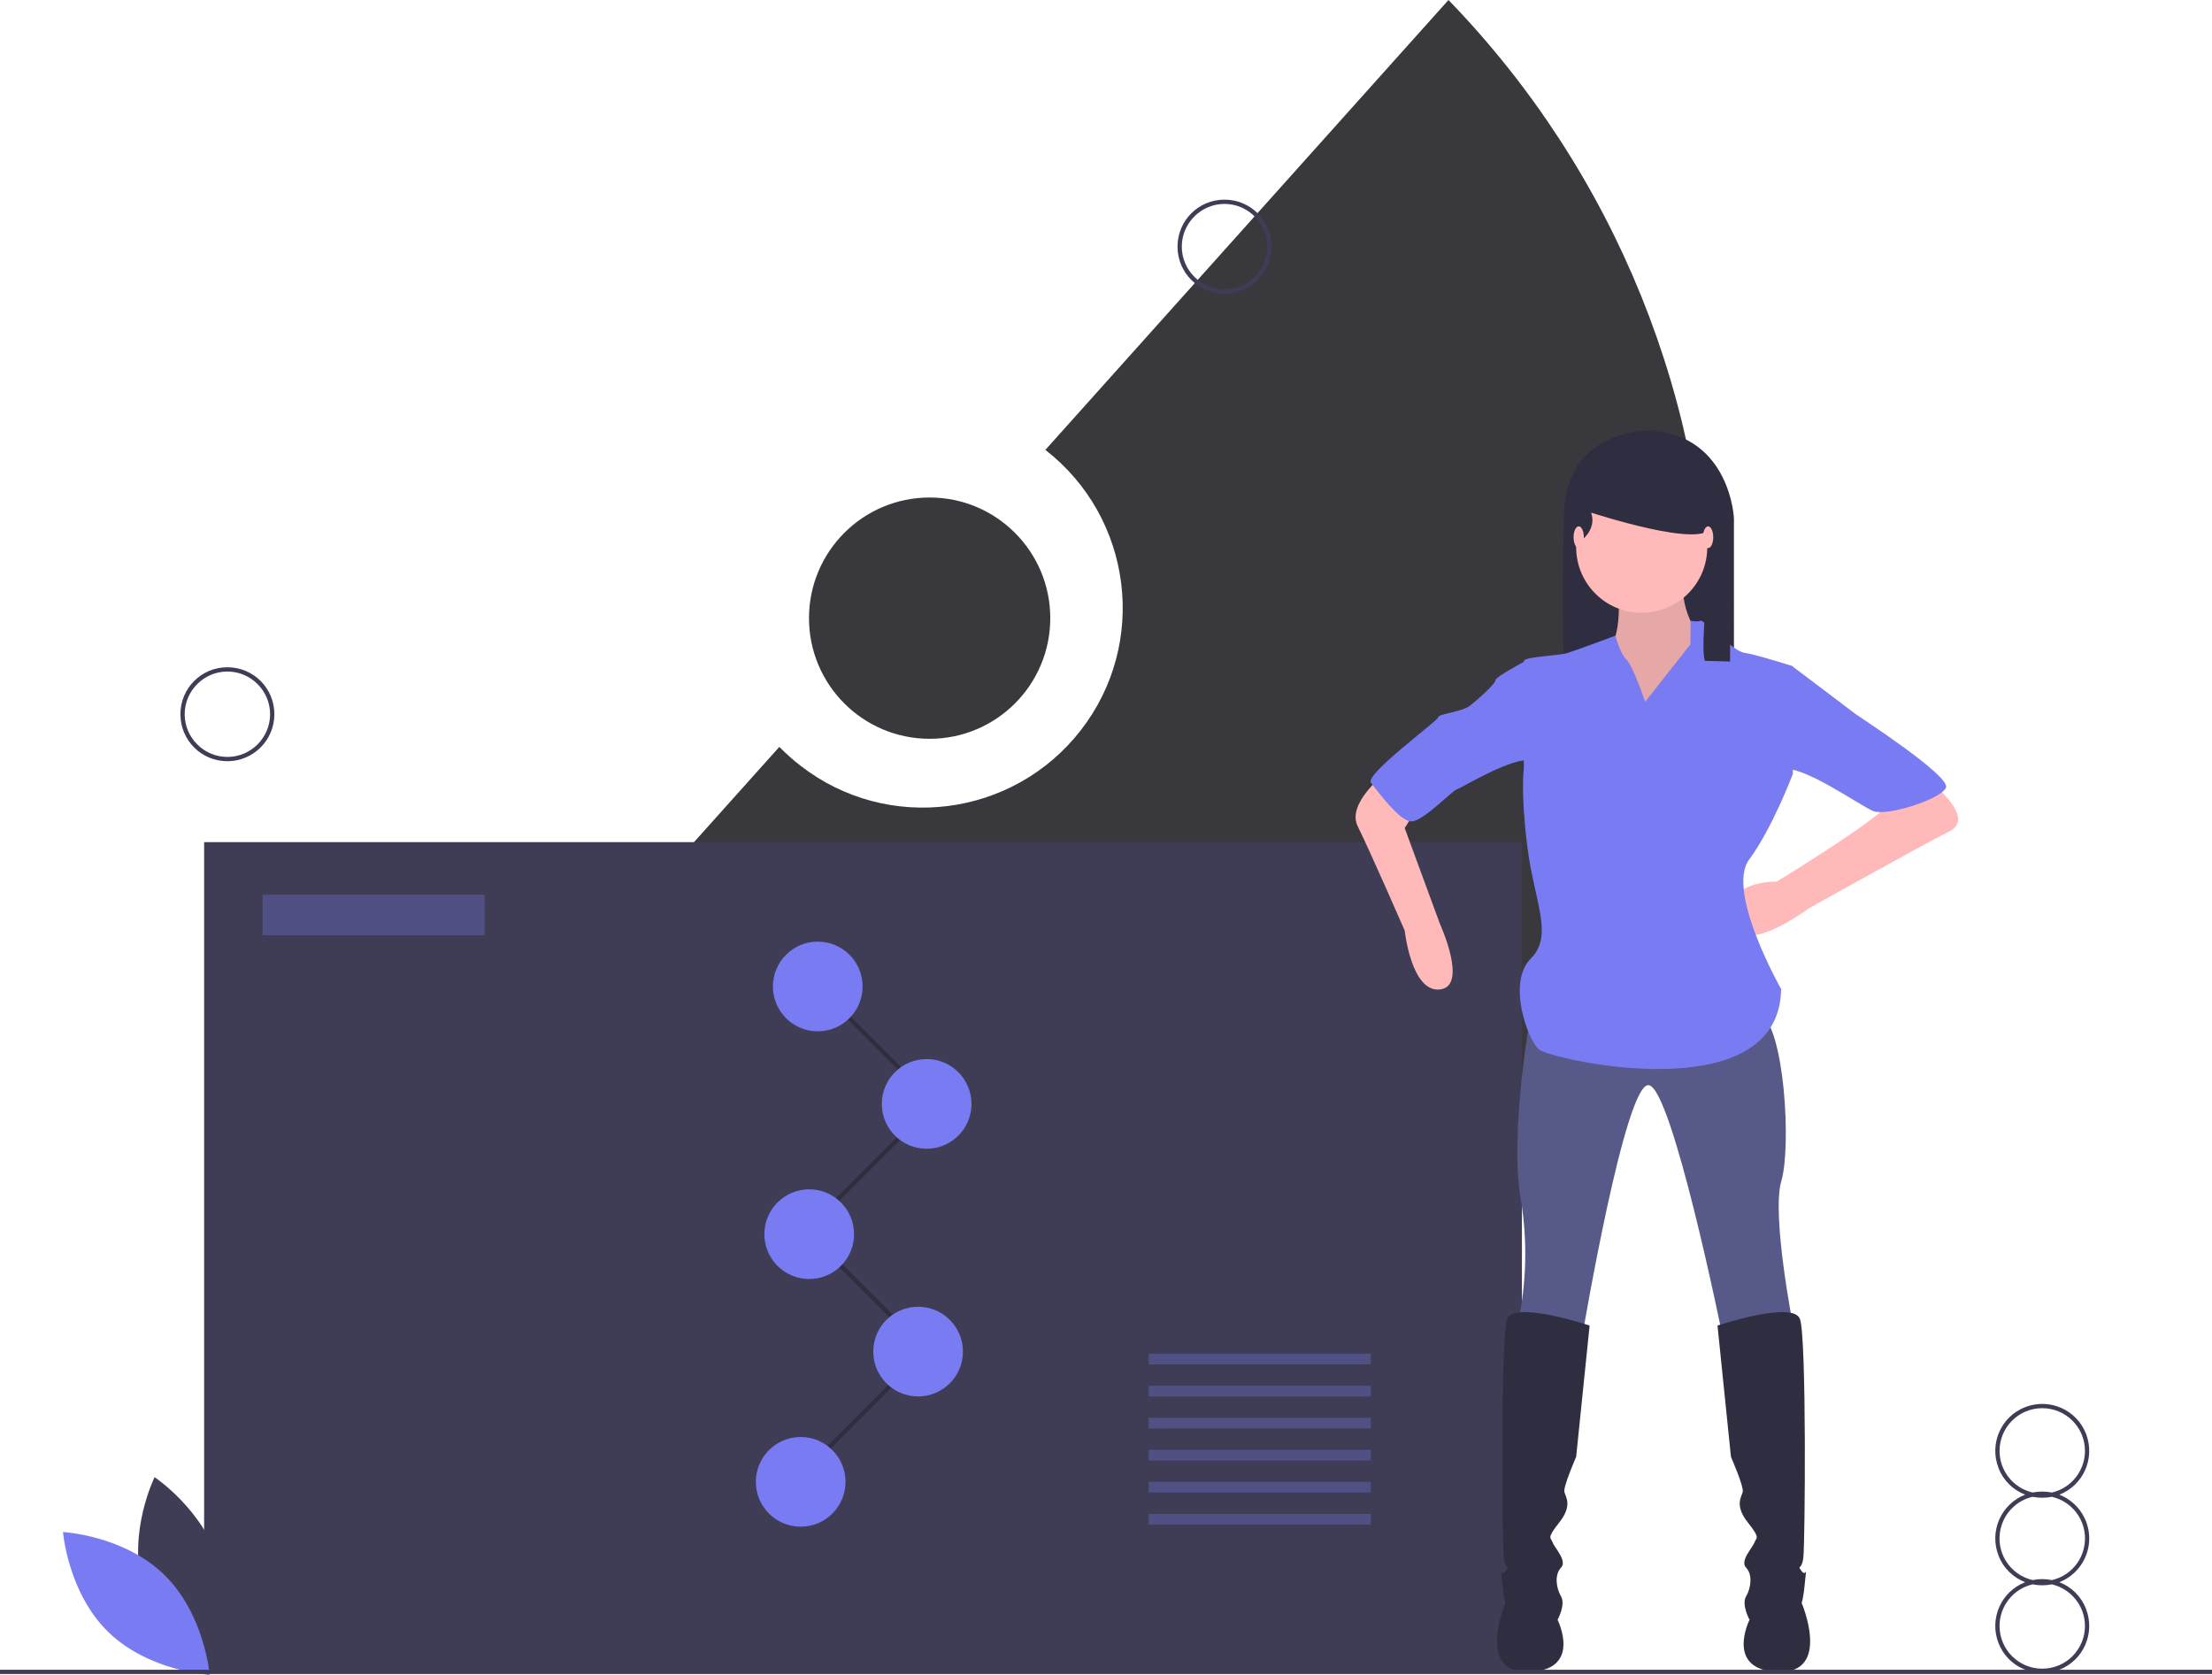 <?xml version="1.0" encoding="utf-8"?>
<!-- Generator: Adobe Illustrator 23.0.1, SVG Export Plug-In . SVG Version: 6.00 Build 0)  -->
<svg version="1.1" id="b4e67b16-eb74-42a6-b922-9d4e1a643c89"
	 xmlns="http://www.w3.org/2000/svg" xmlns:xlink="http://www.w3.org/1999/xlink" x="0px" y="0px" viewBox="0 0 1036 784.4"
	 style="enable-background:new 0 0 1036 784.4;" xml:space="preserve">
<style type="text/css">
	.st0{fill:#38383D;}
	.st1{fill:#3F3D56;}
	.st2{fill:#2F2E41;}
	.st3{fill:#FFB9B9;}
	.st4{opacity:0.1;enable-background:new    ;}
	.st5{fill:#575A89;}
	.st6{fill:#797BF2;}
	.st7{opacity:0.3;fill:#797BF2;enable-background:new    ;}
</style>
<title>result</title>
<path class="st0" d="M678.4,0L489.6,210.7c40.8,31.7,48.3,90.5,16.6,131.3s-90.5,48.3-131.3,16.6c-3.5-2.7-6.8-5.7-9.9-8.8
	L102,643.3c75.8,58.9,169.2,90.9,265.2,90.7c239.1,0,433-193.9,433-433C800.3,188.7,756.6,80.7,678.4,0z"/>
<circle class="st0" cx="435.4" cy="289.5" r="56.5"/>
<rect x="95.6" y="394.4" class="st1" width="617.2" height="388.9"/>
<path class="st2" d="M773.4,201.6c0,0-39.8-1.6-40.9,39.2s0,75.8,0,75.8h79.6V243C812.2,243,810.5,204.3,773.4,201.6z"/>
<path class="st3" d="M757.9,274.4c0,0,2.4,26.8-5.5,29.1s3.1,36.2,3.1,36.2l31.5,7.1l18.1-36.2l-7.9-10.2c0,0-13.4-18.1-7.1-30.7
	S757.9,274.4,757.9,274.4z"/>
<path class="st4" d="M757.9,274.4c0,0,2.4,26.8-5.5,29.1s3.1,36.2,3.1,36.2l31.5,7.1l18.1-36.2l-7.9-10.2c0,0-13.4-18.1-7.1-30.7
	S757.9,274.4,757.9,274.4z"/>
<circle class="st3" cx="768.9" cy="256.3" r="30.7"/>
<path class="st3" d="M649.3,361.8c0,0-18.9,14.2-13.4,25.2s22,48.8,22,48.8s3.1,29.1,16.5,27.6s0-30.7,0-30.7l-16.5-44.9l5.5-8.7
	L649.3,361.8z"/>
<path class="st3" d="M904.4,366.5c0,0,21.3,16.5,8.7,22.8s-66.1,36.2-66.1,36.2s-32.3,24.4-36.2,5.5s21.3-18.1,21.3-18.1
	s50.4-30.7,52.7-37S904.4,366.5,904.4,366.5z"/>
<path class="st5" d="M717,474.4c0,0-10.2,55.9-4.7,87.4c3.2,19.6,2.7,39.6-1.6,59l30.7,3.1c0,0,19.7-116.5,30.7-115.7
	s34.6,117.3,34.6,117.3l33.1-4.7c0,0-10.2-52-5.5-67.7s1.6-72.4-10.2-78.7S717,474.4,717,474.4z"/>
<path class="st2" d="M744.5,620.8c0,0-35.4-11.8-38.6-3.1s-2.4,105.5-1.6,111.8s3.1,3.1,0.8,6.3s-2.4-3.9-1.6,4.7s1.6,10.2,1.6,10.2
	s-14.2,33.1,11,32.3s13.4-24.4,13.4-24.4s3.9-7.1,1.6-11s-3.1-10.2,0-13.4s-3.1-9.4-3.9-11.8s-3.1-1.6,3.1-9.4s3.1-11.8,2.4-14.2
	s5.5-16.5,5.5-16.5L744.5,620.8z"/>
<path class="st2" d="M804.4,620.8c0,0,35.4-11.8,38.6-3.1s2.4,105.5,1.6,111.8s-3.1,3.1-0.8,6.3s2.4-3.9,1.6,4.7s-1.6,10.2-1.6,10.2
	s14.2,33.1-11,32.3s-13.4-24.4-13.4-24.4s-3.9-7.1-1.6-11s3.1-10.2,0-13.4s3.1-9.4,3.9-11.8s3.1-1.6-3.1-9.4s-3.1-11.8-2.4-14.2
	s-5.5-16.5-5.5-16.5L804.4,620.8z"/>
<path class="st6" d="M770.5,328.7c0,0-5.5-16.5-8.7-19.7s-5.2-11.3-5.2-11.3s-17.6,6.6-22.4,8.1s-20.5,1.6-20.5,3.9v50.4
	c0,0-1.6,10.2,1.6,36.2s12.6,41.7,1.6,52.7s-1.6,37.8,3.9,42.5s112.6,29.1,113.4-28.3c0,0-26-45.7-15-60.6s20.5-40.2,20.5-40.2
	v-50.4c0,0-17.3-5.5-22.8-6.3s-18.9-15.7-20.5-15s-4.6,0-4.6,0l-0.1,11.1L770.5,328.7z"/>
<path class="st6" d="M724.8,313.8l-11-3.9c0,0-13.4,7.1-13.4,8.7s-7.9,8.7-11.8,11.8s-15,3.9-15,5.5s-34.6,26.8-31.5,30.7
	s13.4,18.1,18.9,18.1s18.9-14.2,21.3-15s26.8-15.7,34.6-13.4S724.8,313.8,724.8,313.8z"/>
<path class="st6" d="M824.8,315.4l15-3.1c0,0,28.3,21.3,29.1,22s44.9,29.1,42.5,34.6s-27.6,13.4-33.9,11s-33.1-22-43.3-19.7
	S824.8,315.4,824.8,315.4z"/>
<path class="st2" d="M801.6,246.5c3.7-15.7,2.2-19.9,2.2-19.9L756,214.8l-16.7,16.1v16.7l1.7,5.2c0,0,6.9-5.2,4.2-12.7
	C745.2,240,798.9,257.8,801.6,246.5z"/>
<path class="st2" d="M802.2,237.7l-4.5,4.9c7.1,0.1-2.4,57.6,0.8,66.9l11.8,0.3v-76.6L802.2,237.7z"/>
<ellipse class="st3" cx="739.4" cy="251.6" rx="2.4" ry="5.1"/>
<ellipse class="st3" cx="800" cy="251.6" rx="2.4" ry="5.1"/>
<polygon class="st2" points="372.7,694.8 371.3,693.3 432.1,632.5 378.3,578.8 379.7,577.3 434.9,632.5 "/>
<circle class="st6" cx="430" cy="633" r="21"/>
<circle class="st6" cx="375" cy="694" r="21"/>
<polygon class="st2" points="376.7,578.8 375.3,577.3 436.1,516.5 382.3,462.8 383.7,461.3 438.9,516.5 "/>
<circle class="st6" cx="383" cy="462" r="21"/>
<circle class="st6" cx="434" cy="517" r="21"/>
<circle class="st6" cx="379" cy="578" r="21"/>
<rect x="123" y="419" class="st7" width="104" height="19"/>
<rect x="538" y="634" class="st7" width="104" height="5"/>
<rect x="538" y="649" class="st7" width="104" height="5"/>
<rect x="538" y="664" class="st7" width="104" height="5"/>
<rect x="538" y="679" class="st7" width="104" height="5"/>
<rect x="538" y="694" class="st7" width="104" height="5"/>
<rect x="538" y="709" class="st7" width="104" height="5"/>
<path class="st1" d="M66.8,743c6.9,25.6,30.6,41.4,30.6,41.4s12.5-25.6,5.6-51.2s-30.6-41.4-30.6-41.4S59.8,717.4,66.8,743z"/>
<path class="st6" d="M76.9,737.5c19,18.5,21.3,46.9,21.3,46.9s-28.4-1.6-47.4-20s-21.3-46.9-21.3-46.9S57.9,719,76.9,737.5z"/>
<rect y="782" class="st1" width="1036" height="2"/>
<path class="st1" d="M978.5,720.5c0-9.1-5.6-17.2-14-20.5c11.3-4.4,16.9-17.1,12.5-28.5c-4.4-11.3-17.1-16.9-28.5-12.5
	c-11.3,4.4-16.9,17.1-12.5,28.5c2.2,5.8,6.8,10.3,12.5,12.5c-11.3,4.4-16.9,17.1-12.5,28.5c2.2,5.8,6.8,10.3,12.5,12.5
	c-11.3,4.4-16.9,17.1-12.5,28.5c4.4,11.3,17.1,16.9,28.5,12.5c11.3-4.4,16.9-17.1,12.5-28.5c-2.2-5.8-6.8-10.3-12.5-12.5
	C972.9,737.7,978.5,729.6,978.5,720.5z M936.5,679.5c0-11,8.9-20,20-20c11,0,20,8.9,20,20c0,9.3-6.4,17.4-15.5,19.5
	c-3-0.6-6-0.6-9,0C942.9,696.9,936.5,688.8,936.5,679.5z M976.5,761.5c0,11-8.9,20-20,20c-11,0-20-8.9-20-20
	c0-9.3,6.4-17.4,15.5-19.5c3,0.6,6,0.6,9,0C970.1,744.2,976.5,752.2,976.5,761.5z M961,740c-3-0.6-6-0.6-9,0
	c-10.8-2.5-17.5-13.2-15-24c1.7-7.4,7.5-13.3,15-15c3,0.6,6,0.6,9,0c10.8,2.5,17.5,13.2,15,24C974.3,732.5,968.5,738.3,961,740z"/>
<path class="st1" d="M106.5,356.5c-12.2,0-22-9.8-22-22s9.8-22,22-22s22,9.8,22,22C128.5,346.7,118.6,356.5,106.5,356.5z
	 M106.5,314.5c-11,0-20,9-20,20s9,20,20,20s20-9,20-20C126.5,323.5,117.5,314.5,106.5,314.5z"/>
<path class="st1" d="M573.5,137.5c-12.2,0-22-9.8-22-22s9.8-22,22-22s22,9.8,22,22l0,0C595.5,127.7,585.6,137.5,573.5,137.5z
	 M573.5,95.5c-11,0-20,9-20,20s9,20,20,20s20-9,20-20C593.5,104.5,584.5,95.5,573.5,95.5z"/>
</svg>
